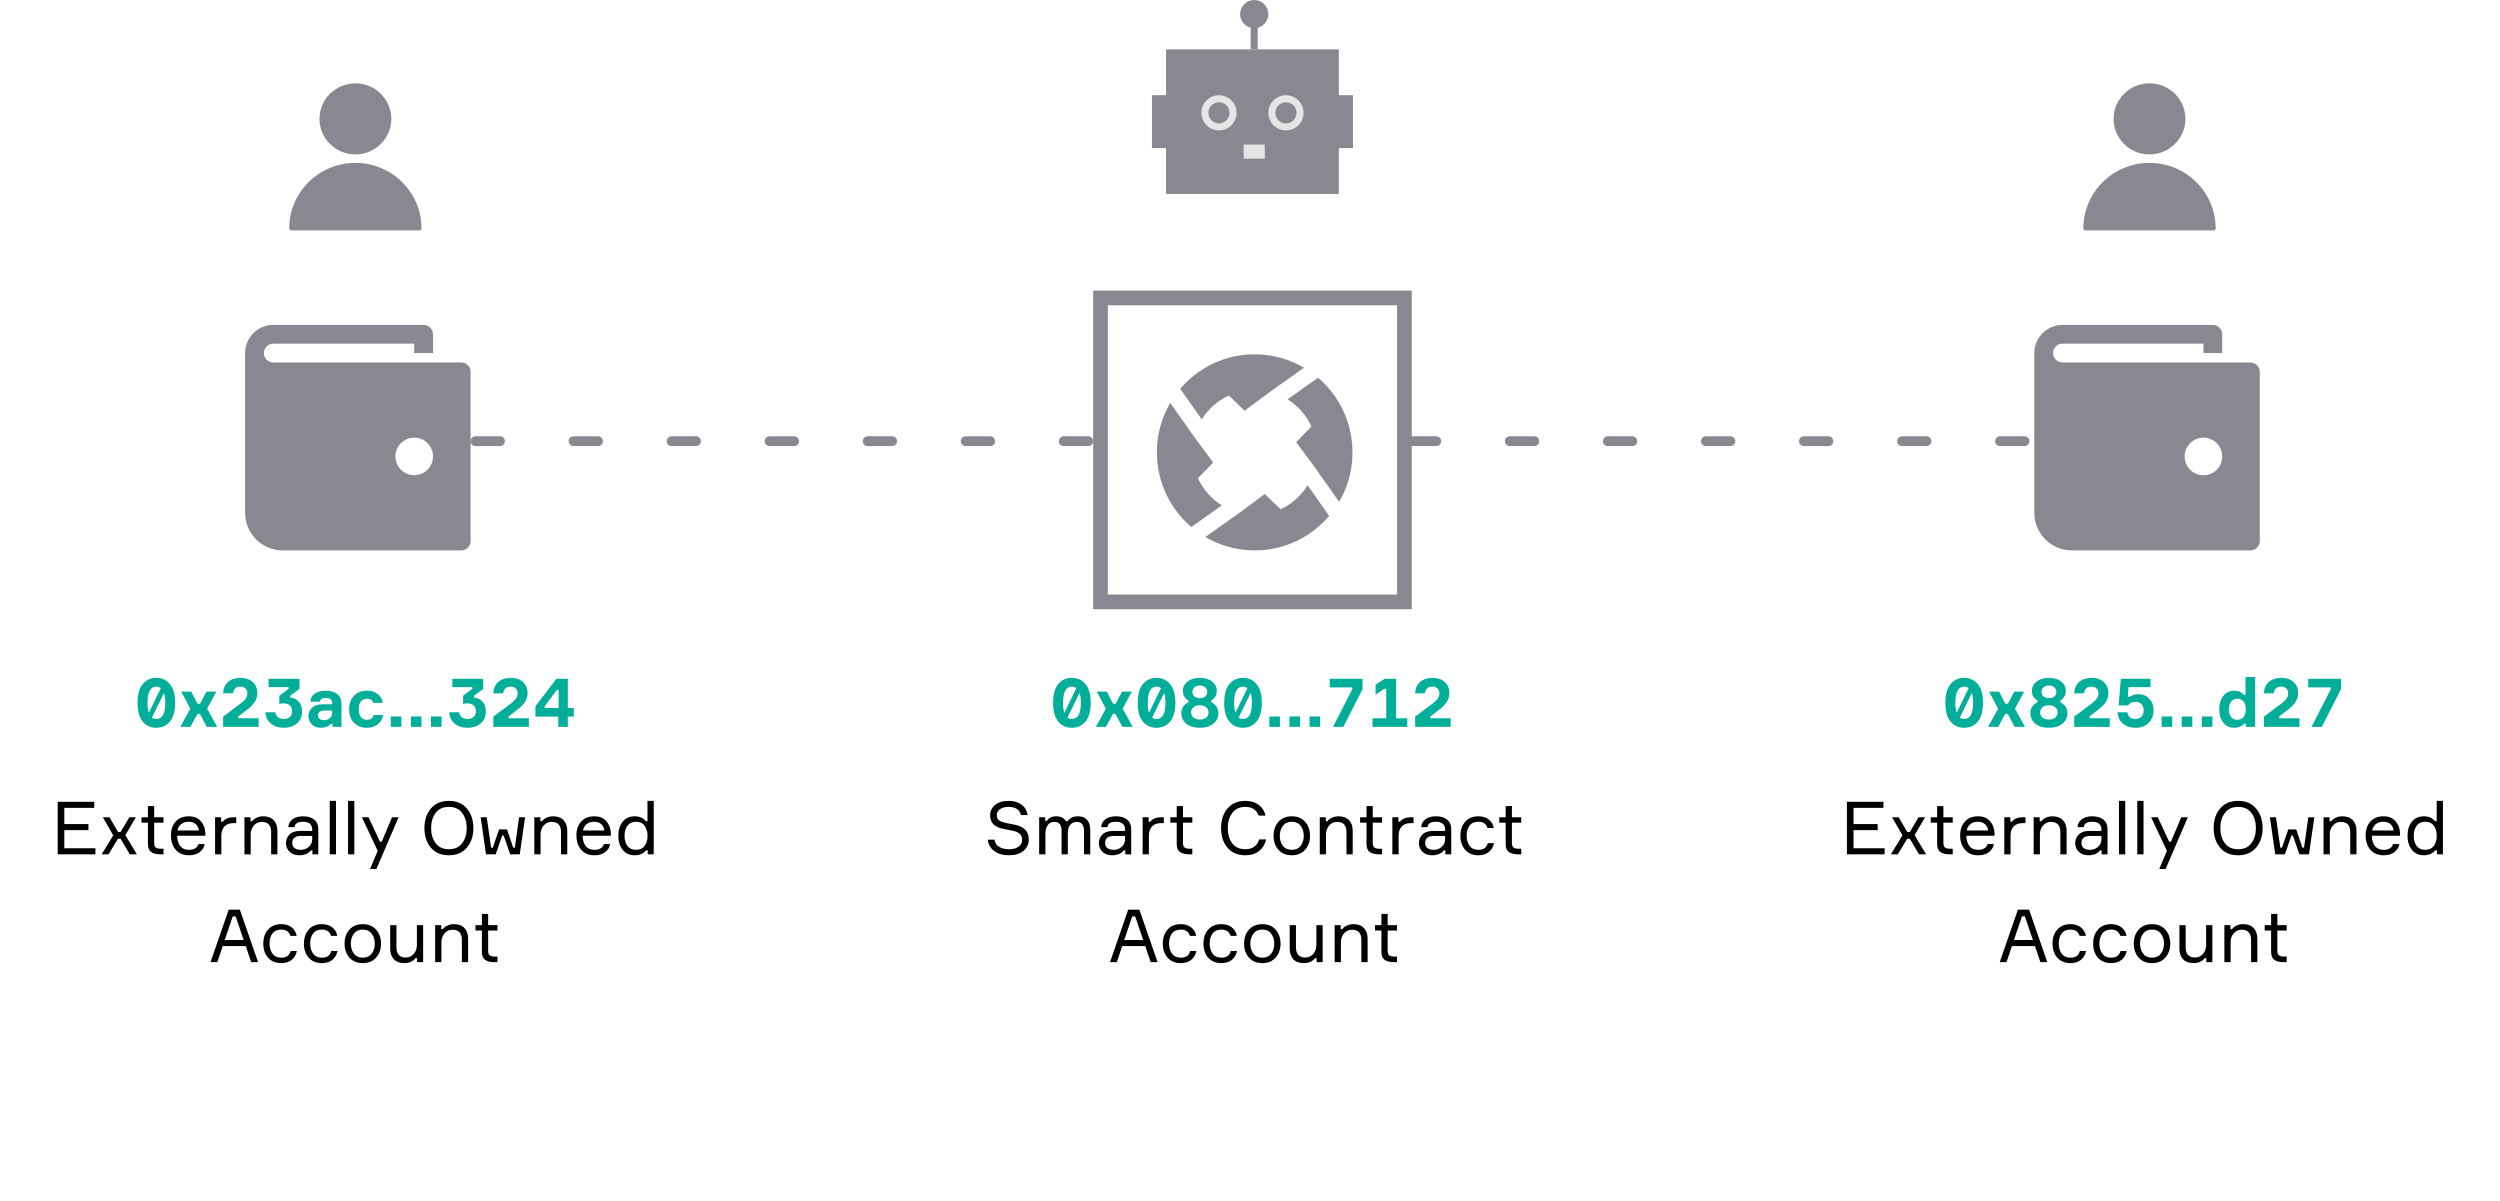 <svg width="510" height="245" viewBox="0 0 510 245" fill="none" xmlns="http://www.w3.org/2000/svg">
<rect x="237.877" y="10.07" width="35.246" height="29.491" fill="#898890"/>
<rect x="267.368" y="19.421" width="8.632" height="10.79" fill="#898890"/>
<rect x="235" y="19.421" width="8.632" height="10.79" fill="#898890"/>
<circle cx="248.667" cy="23.017" r="2.877" stroke="#E5E5E5" stroke-width="1.439"/>
<circle cx="255.86" cy="2.877" r="2.877" fill="#898890"/>
<circle cx="262.334" cy="23.017" r="2.877" stroke="#E5E5E5" stroke-width="1.439"/>
<rect x="253.702" y="29.491" width="4.316" height="2.877" fill="#E5E5E5"/>
<rect x="255.141" y="4.316" width="1.439" height="5.754" fill="#898890"/>
<path d="M72.496 31.501C76.537 31.501 79.824 28.249 79.824 24.251C79.824 20.253 76.537 17 72.496 17C68.455 17 65.167 20.253 65.167 24.25C65.167 28.249 68.455 31.501 72.496 31.501Z" fill="#898890"/>
<path d="M85.991 46.499C85.945 39.175 79.909 33.231 72.496 33.231C65.054 33.231 59 39.221 59 46.583C59 46.814 59.189 47 59.421 47H85.57C85.574 47 85.577 47 85.579 47C85.812 47 86 46.814 86 46.583C86 46.554 85.997 46.526 85.991 46.499Z" fill="#898890"/>
<path d="M438.496 31.501C442.537 31.501 445.824 28.249 445.824 24.251C445.824 20.253 442.537 17 438.496 17C434.455 17 431.167 20.253 431.167 24.25C431.167 28.249 434.455 31.501 438.496 31.501Z" fill="#898890"/>
<path d="M451.991 46.499C451.945 39.175 445.909 33.231 438.496 33.231C431.054 33.231 425 39.221 425 46.583C425 46.814 425.189 47 425.421 47H451.57C451.574 47 451.579 47 451.579 47C451.812 47 452 46.814 452 46.583C452 46.554 451.997 46.526 451.991 46.499Z" fill="#898890"/>
<path d="M288 90L413 90" stroke="#898890" stroke-width="2" stroke-linecap="round" stroke-dasharray="5 15"/>
<line x1="97" y1="90" x2="222" y2="90" stroke="#898890" stroke-width="2" stroke-linecap="round" stroke-dasharray="5 15"/>
<path d="M94.083 73.947H57.667H55.75C54.694 73.947 53.833 73.087 53.833 72.031C53.833 70.975 54.694 70.114 55.75 70.114H84.5V72.031H88.333V68.197C88.333 67.139 87.475 66.281 86.417 66.281H55.75C52.574 66.281 50 68.855 50 72.031V104.614C50 108.848 53.433 112.281 57.667 112.281H94.083C95.141 112.281 96 111.422 96 110.364V75.864C96 74.806 95.141 73.947 94.083 73.947ZM84.5 96.947C82.382 96.947 80.667 95.232 80.667 93.114C80.667 90.996 82.382 89.281 84.5 89.281C86.618 89.281 88.333 90.996 88.333 93.114C88.333 95.232 86.618 96.947 84.5 96.947Z" fill="#898890"/>
<path d="M459.083 73.947H422.667H420.75C419.694 73.947 418.833 73.087 418.833 72.031C418.833 70.975 419.694 70.114 420.75 70.114H449.5V72.031H453.333V68.197C453.333 67.139 452.475 66.281 451.417 66.281H420.75C417.574 66.281 415 68.855 415 72.031V104.614C415 108.848 418.433 112.281 422.667 112.281H459.083C460.141 112.281 461 111.422 461 110.364V75.864C461 74.806 460.141 73.947 459.083 73.947ZM449.5 96.947C447.382 96.947 445.667 95.232 445.667 93.114C445.667 90.996 447.382 89.281 449.5 89.281C451.618 89.281 453.333 90.996 453.333 93.114C453.333 95.232 451.618 96.947 449.5 96.947Z" fill="#898890"/>
<rect x="224.5" y="60.781" width="62" height="62" stroke="#898890" stroke-width="3"/>
<path d="M244.383 97.561L247.48 94.349L243.629 89.14L238.726 82.186C236.993 85.149 236 88.598 236 92.281C236 98.381 238.726 103.843 243.024 107.511L249.248 103.102C247.131 101.78 245.426 99.856 244.383 97.561Z" fill="#898890"/>
<path d="M250.686 80.683L253.891 83.787L259.088 79.927L266.026 75.013C263.07 73.276 259.628 72.281 255.954 72.281C249.868 72.281 244.418 75.013 240.759 79.321L245.157 85.56C246.476 83.438 248.397 81.728 250.686 80.683Z" fill="#898890"/>
<path d="M264.428 90.213L268.279 95.422L273.183 102.376C274.915 99.413 275.908 95.963 275.908 92.281C275.908 86.18 273.183 80.718 268.884 77.05L262.66 81.459C264.777 82.781 266.482 84.706 267.526 87L264.428 90.213Z" fill="#898890"/>
<path d="M271.15 105.24L266.751 99.002C265.432 101.124 263.512 102.833 261.223 103.879L258.018 100.774L252.821 104.634L245.882 109.549C248.839 111.285 252.28 112.281 255.954 112.281C262.041 112.281 267.49 109.549 271.15 105.24Z" fill="#898890"/>
<path d="M378.12 173.051H384.465V174.281H376.77V163.571H384.225V164.801H378.12V168.116H383.04V169.346H378.12V173.051ZM391.475 174.281L389.6 171.116H389.06L387.14 174.281H385.745L388.1 170.411L385.985 166.721H387.335L389.075 169.721H389.615L391.385 166.721H392.72L390.575 170.366L392.915 174.281H391.475ZM396.452 166.721H398.357V167.831H396.452V171.986C396.452 172.386 396.552 172.681 396.752 172.871C396.962 173.051 397.312 173.141 397.802 173.141H398.357V174.281H397.772C396.912 174.281 396.262 174.121 395.822 173.801C395.392 173.481 395.177 172.936 395.177 172.166V167.831H393.872V166.721H395.177V164.441H396.452V166.721ZM406.891 170.051V170.486H401.131C401.151 171.396 401.366 172.106 401.776 172.616C402.186 173.116 402.776 173.366 403.546 173.366C404.586 173.366 405.226 172.976 405.466 172.196H406.756C406.626 172.876 406.281 173.426 405.721 173.846C405.171 174.266 404.446 174.476 403.546 174.476C402.396 174.476 401.496 174.101 400.846 173.351C400.196 172.601 399.871 171.626 399.871 170.426C399.871 169.246 400.196 168.301 400.846 167.591C401.496 166.881 402.386 166.526 403.516 166.526C404.586 166.526 405.411 166.866 405.991 167.546C406.571 168.216 406.871 169.051 406.891 170.051ZM403.486 167.636C402.836 167.636 402.316 167.806 401.926 168.146C401.536 168.476 401.296 168.901 401.206 169.421H405.571C405.531 168.911 405.326 168.486 404.956 168.146C404.586 167.806 404.096 167.636 403.486 167.636ZM413.196 166.721V167.921H412.566C411.806 167.921 411.211 168.146 410.781 168.596C410.361 169.046 410.151 169.681 410.151 170.501V174.281H408.876V166.721H410.106V167.621H410.436C410.916 167.021 411.646 166.721 412.626 166.721H413.196ZM421.588 174.281H420.313V169.751C420.313 168.361 419.673 167.666 418.393 167.666C417.733 167.666 417.193 167.916 416.773 168.416C416.353 168.906 416.143 169.496 416.143 170.186V174.281H414.868V166.721H416.098V167.531H416.428C416.648 167.231 416.958 166.991 417.358 166.811C417.758 166.621 418.208 166.526 418.708 166.526C419.628 166.526 420.338 166.791 420.838 167.321C421.338 167.841 421.588 168.561 421.588 169.481V174.281ZM428.735 174.281V173.486H428.405C427.885 174.146 427.1 174.476 426.05 174.476C425.22 174.476 424.56 174.236 424.07 173.756C423.58 173.276 423.335 172.696 423.335 172.016C423.335 171.326 423.575 170.736 424.055 170.246C424.535 169.756 425.26 169.511 426.23 169.511H428.69V169.211C428.69 168.731 428.54 168.351 428.24 168.071C427.94 167.781 427.475 167.636 426.845 167.636C425.745 167.636 425.16 168.001 425.09 168.731H423.815C423.865 168.041 424.16 167.501 424.7 167.111C425.25 166.721 425.955 166.526 426.815 166.526C427.785 166.526 428.545 166.751 429.095 167.201C429.655 167.651 429.935 168.296 429.935 169.136V174.281H428.735ZM426.365 173.366C426.995 173.366 427.54 173.161 428 172.751C428.46 172.331 428.69 171.821 428.69 171.221V170.531H426.425C425.215 170.531 424.61 171.011 424.61 171.971C424.61 172.401 424.76 172.741 425.06 172.991C425.37 173.241 425.805 173.366 426.365 173.366ZM432.27 163.376H433.545V174.281H432.27V163.376ZM436.005 163.376H437.28V174.281H436.005V163.376ZM441.781 177.281H440.491L442.051 173.576L438.826 166.721H440.191L442.501 171.701H442.876L444.976 166.721H446.311L441.781 177.281ZM456.577 163.376C458.147 163.376 459.372 163.901 460.252 164.951C461.132 166.001 461.572 167.326 461.572 168.926C461.572 170.526 461.132 171.851 460.252 172.901C459.372 173.951 458.147 174.476 456.577 174.476C454.997 174.476 453.767 173.956 452.887 172.916C452.017 171.866 451.582 170.536 451.582 168.926C451.582 167.316 452.017 165.991 452.887 164.951C453.767 163.901 454.997 163.376 456.577 163.376ZM453.862 172.001C454.472 172.831 455.377 173.246 456.577 173.246C457.777 173.246 458.682 172.831 459.292 172.001C459.902 171.171 460.207 170.146 460.207 168.926C460.207 167.706 459.902 166.681 459.292 165.851C458.682 165.021 457.777 164.606 456.577 164.606C455.377 164.606 454.472 165.021 453.862 165.851C453.252 166.681 452.947 167.706 452.947 168.926C452.947 170.146 453.252 171.171 453.862 172.001ZM466.812 169.196H468.432L469.692 172.931H470.022L470.892 166.721H472.122L471.027 174.281H469.077L467.757 170.456H467.442L466.122 174.281H464.142L463.062 166.721H464.292L465.192 172.931H465.522L466.812 169.196ZM480.723 174.281H479.448V169.751C479.448 168.361 478.808 167.666 477.528 167.666C476.868 167.666 476.328 167.916 475.908 168.416C475.488 168.906 475.278 169.496 475.278 170.186V174.281H474.003V166.721H475.233V167.531H475.563C475.783 167.231 476.093 166.991 476.493 166.811C476.893 166.621 477.343 166.526 477.843 166.526C478.763 166.526 479.473 166.791 479.973 167.321C480.473 167.841 480.723 168.561 480.723 169.481V174.281ZM489.611 170.051V170.486H483.851C483.871 171.396 484.086 172.106 484.496 172.616C484.906 173.116 485.496 173.366 486.266 173.366C487.306 173.366 487.946 172.976 488.186 172.196H489.476C489.346 172.876 489.001 173.426 488.441 173.846C487.891 174.266 487.166 174.476 486.266 174.476C485.116 174.476 484.216 174.101 483.566 173.351C482.916 172.601 482.591 171.626 482.591 170.426C482.591 169.246 482.916 168.301 483.566 167.591C484.216 166.881 485.106 166.526 486.236 166.526C487.306 166.526 488.131 166.866 488.711 167.546C489.291 168.216 489.591 169.051 489.611 170.051ZM486.206 167.636C485.556 167.636 485.036 167.806 484.646 168.146C484.256 168.476 484.016 168.901 483.926 169.421H488.291C488.251 168.911 488.046 168.486 487.676 168.146C487.306 167.806 486.816 167.636 486.206 167.636ZM497.086 163.376H498.361V174.281H497.131V173.471H496.801C496.261 174.141 495.476 174.476 494.446 174.476C493.426 174.476 492.616 174.101 492.016 173.351C491.426 172.601 491.131 171.651 491.131 170.501C491.131 169.331 491.426 168.376 492.016 167.636C492.616 166.896 493.426 166.526 494.446 166.526C495.466 166.526 496.236 166.861 496.756 167.531H497.086V163.376ZM494.731 173.366C495.521 173.366 496.111 173.091 496.501 172.541C496.901 171.991 497.101 171.311 497.101 170.501C497.101 169.691 496.901 169.011 496.501 168.461C496.111 167.911 495.521 167.636 494.731 167.636C493.991 167.636 493.416 167.901 493.006 168.431C492.606 168.951 492.406 169.641 492.406 170.501C492.406 171.361 492.606 172.056 493.006 172.586C493.416 173.106 493.991 173.366 494.731 173.366ZM416.241 196.281L415.131 192.996H410.436L409.326 196.281H407.946L411.651 185.571H413.931L417.651 196.281H416.241ZM412.476 186.951L410.841 191.766H414.711L413.076 186.951H412.476ZM424.289 194.001H425.564C425.414 194.761 425.059 195.366 424.499 195.816C423.949 196.256 423.244 196.476 422.384 196.476C421.244 196.476 420.344 196.106 419.684 195.366C419.034 194.616 418.709 193.661 418.709 192.501C418.709 191.331 419.034 190.376 419.684 189.636C420.334 188.896 421.234 188.526 422.384 188.526C423.254 188.526 423.959 188.746 424.499 189.186C425.049 189.616 425.389 190.191 425.519 190.911H424.244C423.974 190.061 423.354 189.636 422.384 189.636C421.574 189.636 420.969 189.906 420.569 190.446C420.179 190.976 419.984 191.651 419.984 192.471C419.984 193.301 420.184 193.991 420.584 194.541C420.984 195.091 421.584 195.366 422.384 195.366C423.444 195.366 424.079 194.911 424.289 194.001ZM432.58 194.001H433.855C433.705 194.761 433.35 195.366 432.79 195.816C432.24 196.256 431.535 196.476 430.675 196.476C429.535 196.476 428.635 196.106 427.975 195.366C427.325 194.616 427 193.661 427 192.501C427 191.331 427.325 190.376 427.975 189.636C428.625 188.896 429.525 188.526 430.675 188.526C431.545 188.526 432.25 188.746 432.79 189.186C433.34 189.616 433.68 190.191 433.81 190.911H432.535C432.265 190.061 431.645 189.636 430.675 189.636C429.865 189.636 429.26 189.906 428.86 190.446C428.47 190.976 428.275 191.651 428.275 192.471C428.275 193.301 428.475 193.991 428.875 194.541C429.275 195.091 429.875 195.366 430.675 195.366C431.735 195.366 432.37 194.911 432.58 194.001ZM436.281 189.651C436.951 188.901 437.861 188.526 439.011 188.526C440.161 188.526 441.066 188.901 441.726 189.651C442.396 190.401 442.731 191.351 442.731 192.501C442.731 193.651 442.396 194.601 441.726 195.351C441.066 196.101 440.161 196.476 439.011 196.476C437.861 196.476 436.951 196.101 436.281 195.351C435.621 194.601 435.291 193.651 435.291 192.501C435.291 191.351 435.621 190.401 436.281 189.651ZM437.196 194.541C437.616 195.091 438.221 195.366 439.011 195.366C439.801 195.366 440.406 195.091 440.826 194.541C441.246 193.981 441.456 193.301 441.456 192.501C441.456 191.701 441.246 191.026 440.826 190.476C440.406 189.916 439.801 189.636 439.011 189.636C438.221 189.636 437.616 189.916 437.196 190.476C436.776 191.026 436.566 191.701 436.566 192.501C436.566 193.301 436.776 193.981 437.196 194.541ZM444.601 188.721H445.876V193.251C445.876 194.641 446.516 195.336 447.796 195.336C448.446 195.336 448.981 195.091 449.401 194.601C449.831 194.111 450.046 193.516 450.046 192.816V188.721H451.321V196.281H450.091V195.471H449.761C449.541 195.771 449.231 196.016 448.831 196.206C448.431 196.386 447.981 196.476 447.481 196.476C446.561 196.476 445.851 196.216 445.351 195.696C444.851 195.166 444.601 194.441 444.601 193.521V188.721ZM460.494 196.281H459.219V191.751C459.219 190.361 458.579 189.666 457.299 189.666C456.639 189.666 456.099 189.916 455.679 190.416C455.259 190.906 455.049 191.496 455.049 192.186V196.281H453.774V188.721H455.004V189.531H455.334C455.554 189.231 455.864 188.991 456.264 188.811C456.664 188.621 457.114 188.526 457.614 188.526C458.534 188.526 459.244 188.791 459.744 189.321C460.244 189.841 460.494 190.561 460.494 191.481V196.281ZM464.582 188.721H466.487V189.831H464.582V193.986C464.582 194.386 464.682 194.681 464.882 194.871C465.092 195.051 465.442 195.141 465.932 195.141H466.487V196.281H465.902C465.042 196.281 464.392 196.121 463.952 195.801C463.522 195.481 463.307 194.936 463.307 194.166V189.831H462.002V188.721H463.307V186.441H464.582V188.721Z" fill="black"/>
<path d="M13.12 173.051H19.465V174.281H11.77V163.571H19.225V164.801H13.12V168.116H18.04V169.346H13.12V173.051ZM26.475 174.281L24.6 171.116H24.06L22.14 174.281H20.745L23.1 170.411L20.985 166.721H22.335L24.075 169.721H24.615L26.385 166.721H27.72L25.575 170.366L27.915 174.281H26.475ZM31.452 166.721H33.357V167.831H31.452V171.986C31.452 172.386 31.552 172.681 31.752 172.871C31.962 173.051 32.312 173.141 32.802 173.141H33.357V174.281H32.772C31.912 174.281 31.262 174.121 30.822 173.801C30.392 173.481 30.177 172.936 30.177 172.166V167.831H28.872V166.721H30.177V164.441H31.452V166.721ZM41.891 170.051V170.486H36.131C36.151 171.396 36.366 172.106 36.776 172.616C37.186 173.116 37.776 173.366 38.546 173.366C39.586 173.366 40.226 172.976 40.466 172.196H41.756C41.626 172.876 41.281 173.426 40.721 173.846C40.171 174.266 39.446 174.476 38.546 174.476C37.396 174.476 36.496 174.101 35.846 173.351C35.196 172.601 34.871 171.626 34.871 170.426C34.871 169.246 35.196 168.301 35.846 167.591C36.496 166.881 37.386 166.526 38.516 166.526C39.586 166.526 40.411 166.866 40.991 167.546C41.571 168.216 41.871 169.051 41.891 170.051ZM38.486 167.636C37.836 167.636 37.316 167.806 36.926 168.146C36.536 168.476 36.296 168.901 36.206 169.421H40.571C40.531 168.911 40.326 168.486 39.956 168.146C39.586 167.806 39.096 167.636 38.486 167.636ZM48.197 166.721V167.921H47.566C46.806 167.921 46.212 168.146 45.782 168.596C45.361 169.046 45.151 169.681 45.151 170.501V174.281H43.877V166.721H45.106V167.621H45.437C45.916 167.021 46.647 166.721 47.627 166.721H48.197ZM56.588 174.281H55.313V169.751C55.313 168.361 54.673 167.666 53.393 167.666C52.733 167.666 52.193 167.916 51.773 168.416C51.353 168.906 51.143 169.496 51.143 170.186V174.281H49.868V166.721H51.098V167.531H51.428C51.648 167.231 51.958 166.991 52.358 166.811C52.758 166.621 53.208 166.526 53.708 166.526C54.628 166.526 55.338 166.791 55.838 167.321C56.338 167.841 56.588 168.561 56.588 169.481V174.281ZM63.735 174.281V173.486H63.405C62.885 174.146 62.1 174.476 61.05 174.476C60.22 174.476 59.56 174.236 59.07 173.756C58.58 173.276 58.335 172.696 58.335 172.016C58.335 171.326 58.575 170.736 59.055 170.246C59.535 169.756 60.26 169.511 61.23 169.511H63.69V169.211C63.69 168.731 63.54 168.351 63.24 168.071C62.94 167.781 62.475 167.636 61.845 167.636C60.745 167.636 60.16 168.001 60.09 168.731H58.815C58.865 168.041 59.16 167.501 59.7 167.111C60.25 166.721 60.955 166.526 61.815 166.526C62.785 166.526 63.545 166.751 64.095 167.201C64.655 167.651 64.935 168.296 64.935 169.136V174.281H63.735ZM61.365 173.366C61.995 173.366 62.54 173.161 63 172.751C63.46 172.331 63.69 171.821 63.69 171.221V170.531H61.425C60.215 170.531 59.61 171.011 59.61 171.971C59.61 172.401 59.76 172.741 60.06 172.991C60.37 173.241 60.805 173.366 61.365 173.366ZM67.27 163.376H68.545V174.281H67.27V163.376ZM71.005 163.376H72.28V174.281H71.005V163.376ZM76.781 177.281H75.491L77.051 173.576L73.826 166.721H75.191L77.501 171.701H77.876L79.976 166.721H81.311L76.781 177.281ZM91.577 163.376C93.147 163.376 94.372 163.901 95.252 164.951C96.132 166.001 96.572 167.326 96.572 168.926C96.572 170.526 96.132 171.851 95.252 172.901C94.372 173.951 93.147 174.476 91.577 174.476C89.997 174.476 88.767 173.956 87.887 172.916C87.017 171.866 86.582 170.536 86.582 168.926C86.582 167.316 87.017 165.991 87.887 164.951C88.767 163.901 89.997 163.376 91.577 163.376ZM88.862 172.001C89.472 172.831 90.377 173.246 91.577 173.246C92.777 173.246 93.682 172.831 94.292 172.001C94.902 171.171 95.207 170.146 95.207 168.926C95.207 167.706 94.902 166.681 94.292 165.851C93.682 165.021 92.777 164.606 91.577 164.606C90.377 164.606 89.472 165.021 88.862 165.851C88.252 166.681 87.947 167.706 87.947 168.926C87.947 170.146 88.252 171.171 88.862 172.001ZM101.812 169.196H103.432L104.692 172.931H105.022L105.892 166.721H107.122L106.027 174.281H104.077L102.757 170.456H102.442L101.122 174.281H99.142L98.062 166.721H99.292L100.192 172.931H100.522L101.812 169.196ZM115.723 174.281H114.448V169.751C114.448 168.361 113.808 167.666 112.528 167.666C111.868 167.666 111.328 167.916 110.908 168.416C110.488 168.906 110.278 169.496 110.278 170.186V174.281H109.003V166.721H110.233V167.531H110.563C110.783 167.231 111.093 166.991 111.493 166.811C111.893 166.621 112.343 166.526 112.843 166.526C113.763 166.526 114.473 166.791 114.973 167.321C115.473 167.841 115.723 168.561 115.723 169.481V174.281ZM124.611 170.051V170.486H118.851C118.871 171.396 119.086 172.106 119.496 172.616C119.906 173.116 120.496 173.366 121.266 173.366C122.306 173.366 122.946 172.976 123.186 172.196H124.476C124.346 172.876 124.001 173.426 123.441 173.846C122.891 174.266 122.166 174.476 121.266 174.476C120.116 174.476 119.216 174.101 118.566 173.351C117.916 172.601 117.591 171.626 117.591 170.426C117.591 169.246 117.916 168.301 118.566 167.591C119.216 166.881 120.106 166.526 121.236 166.526C122.306 166.526 123.131 166.866 123.711 167.546C124.291 168.216 124.591 169.051 124.611 170.051ZM121.206 167.636C120.556 167.636 120.036 167.806 119.646 168.146C119.256 168.476 119.016 168.901 118.926 169.421H123.291C123.251 168.911 123.046 168.486 122.676 168.146C122.306 167.806 121.816 167.636 121.206 167.636ZM132.086 163.376H133.361V174.281H132.131V173.471H131.801C131.261 174.141 130.476 174.476 129.446 174.476C128.426 174.476 127.616 174.101 127.016 173.351C126.426 172.601 126.131 171.651 126.131 170.501C126.131 169.331 126.426 168.376 127.016 167.636C127.616 166.896 128.426 166.526 129.446 166.526C130.466 166.526 131.236 166.861 131.756 167.531H132.086V163.376ZM129.731 173.366C130.521 173.366 131.111 173.091 131.501 172.541C131.901 171.991 132.101 171.311 132.101 170.501C132.101 169.691 131.901 169.011 131.501 168.461C131.111 167.911 130.521 167.636 129.731 167.636C128.991 167.636 128.416 167.901 128.006 168.431C127.606 168.951 127.406 169.641 127.406 170.501C127.406 171.361 127.606 172.056 128.006 172.586C128.416 173.106 128.991 173.366 129.731 173.366ZM51.242 196.281L50.132 192.996H45.437L44.327 196.281H42.947L46.651 185.571H48.931L52.651 196.281H51.242ZM47.477 186.951L45.842 191.766H49.712L48.077 186.951H47.477ZM59.289 194.001H60.564C60.414 194.761 60.059 195.366 59.499 195.816C58.949 196.256 58.244 196.476 57.384 196.476C56.244 196.476 55.344 196.106 54.684 195.366C54.034 194.616 53.709 193.661 53.709 192.501C53.709 191.331 54.034 190.376 54.684 189.636C55.334 188.896 56.234 188.526 57.384 188.526C58.254 188.526 58.959 188.746 59.499 189.186C60.049 189.616 60.389 190.191 60.519 190.911H59.244C58.974 190.061 58.354 189.636 57.384 189.636C56.574 189.636 55.969 189.906 55.569 190.446C55.179 190.976 54.984 191.651 54.984 192.471C54.984 193.301 55.184 193.991 55.584 194.541C55.984 195.091 56.584 195.366 57.384 195.366C58.444 195.366 59.079 194.911 59.289 194.001ZM67.58 194.001H68.855C68.705 194.761 68.35 195.366 67.79 195.816C67.24 196.256 66.535 196.476 65.675 196.476C64.535 196.476 63.635 196.106 62.975 195.366C62.325 194.616 62 193.661 62 192.501C62 191.331 62.325 190.376 62.975 189.636C63.625 188.896 64.525 188.526 65.675 188.526C66.545 188.526 67.25 188.746 67.79 189.186C68.34 189.616 68.68 190.191 68.81 190.911H67.535C67.265 190.061 66.645 189.636 65.675 189.636C64.865 189.636 64.26 189.906 63.86 190.446C63.47 190.976 63.275 191.651 63.275 192.471C63.275 193.301 63.475 193.991 63.875 194.541C64.275 195.091 64.875 195.366 65.675 195.366C66.735 195.366 67.37 194.911 67.58 194.001ZM71.281 189.651C71.951 188.901 72.861 188.526 74.011 188.526C75.161 188.526 76.066 188.901 76.726 189.651C77.396 190.401 77.731 191.351 77.731 192.501C77.731 193.651 77.396 194.601 76.726 195.351C76.066 196.101 75.161 196.476 74.011 196.476C72.861 196.476 71.951 196.101 71.281 195.351C70.621 194.601 70.291 193.651 70.291 192.501C70.291 191.351 70.621 190.401 71.281 189.651ZM72.196 194.541C72.616 195.091 73.221 195.366 74.011 195.366C74.801 195.366 75.406 195.091 75.826 194.541C76.246 193.981 76.456 193.301 76.456 192.501C76.456 191.701 76.246 191.026 75.826 190.476C75.406 189.916 74.801 189.636 74.011 189.636C73.221 189.636 72.616 189.916 72.196 190.476C71.776 191.026 71.566 191.701 71.566 192.501C71.566 193.301 71.776 193.981 72.196 194.541ZM79.601 188.721H80.876V193.251C80.876 194.641 81.516 195.336 82.796 195.336C83.446 195.336 83.981 195.091 84.401 194.601C84.831 194.111 85.046 193.516 85.046 192.816V188.721H86.321V196.281H85.091V195.471H84.761C84.541 195.771 84.231 196.016 83.831 196.206C83.431 196.386 82.981 196.476 82.481 196.476C81.561 196.476 80.851 196.216 80.351 195.696C79.851 195.166 79.601 194.441 79.601 193.521V188.721ZM95.494 196.281H94.219V191.751C94.219 190.361 93.579 189.666 92.299 189.666C91.639 189.666 91.099 189.916 90.679 190.416C90.259 190.906 90.049 191.496 90.049 192.186V196.281H88.774V188.721H90.004V189.531H90.334C90.554 189.231 90.864 188.991 91.264 188.811C91.664 188.621 92.114 188.526 92.614 188.526C93.534 188.526 94.244 188.791 94.744 189.321C95.244 189.841 95.494 190.561 95.494 191.481V196.281ZM99.582 188.721H101.487V189.831H99.582V193.986C99.582 194.386 99.682 194.681 99.882 194.871C100.092 195.051 100.442 195.141 100.932 195.141H101.487V196.281H100.902C100.042 196.281 99.392 196.121 98.952 195.801C98.522 195.481 98.307 194.936 98.307 194.166V189.831H97.002V188.721H98.307V186.441H99.582V188.721Z" fill="black"/>
<path d="M205.162 167.876C205.562 167.936 206.237 168.071 207.187 168.281C208.047 168.471 208.707 168.806 209.167 169.286C209.637 169.756 209.872 170.426 209.872 171.296C209.872 172.196 209.517 172.951 208.807 173.561C208.107 174.171 207.112 174.476 205.822 174.476C204.592 174.476 203.587 174.181 202.807 173.591C202.027 173.001 201.597 172.236 201.517 171.296H202.882C202.992 171.976 203.317 172.471 203.857 172.781C204.397 173.091 205.072 173.246 205.882 173.246C206.652 173.246 207.282 173.076 207.772 172.736C208.262 172.396 208.507 171.926 208.507 171.326C208.507 170.786 208.352 170.381 208.042 170.111C207.732 169.831 207.282 169.626 206.692 169.496C206.522 169.456 206.172 169.386 205.642 169.286C205.112 169.176 204.757 169.101 204.577 169.061C202.847 168.711 201.982 167.806 201.982 166.346C201.982 165.486 202.317 164.776 202.987 164.216C203.657 163.656 204.577 163.376 205.747 163.376C206.837 163.376 207.727 163.641 208.417 164.171C209.107 164.691 209.512 165.391 209.632 166.271H208.267C208.007 165.161 207.157 164.606 205.717 164.606C205.037 164.606 204.472 164.756 204.022 165.056C203.572 165.356 203.347 165.776 203.347 166.316C203.347 166.786 203.507 167.136 203.827 167.366C204.157 167.586 204.602 167.756 205.162 167.876ZM219.923 166.526C220.763 166.526 221.388 166.781 221.798 167.291C222.208 167.791 222.413 168.491 222.413 169.391V174.281H221.138V169.526C221.138 168.286 220.653 167.666 219.683 167.666C219.103 167.666 218.648 167.871 218.318 168.281C217.998 168.681 217.838 169.206 217.838 169.856V174.281H216.563V169.556C216.563 168.296 216.083 167.666 215.123 167.666C214.513 167.666 214.048 167.891 213.728 168.341C213.418 168.791 213.263 169.376 213.263 170.096V174.281H211.988V166.721H213.218V167.456H213.548C213.948 166.836 214.588 166.526 215.468 166.526C216.398 166.526 217.063 166.861 217.463 167.531H217.793C218.253 166.861 218.963 166.526 219.923 166.526ZM229.562 174.281V173.486H229.232C228.712 174.146 227.927 174.476 226.877 174.476C226.047 174.476 225.387 174.236 224.897 173.756C224.407 173.276 224.162 172.696 224.162 172.016C224.162 171.326 224.402 170.736 224.882 170.246C225.362 169.756 226.087 169.511 227.057 169.511H229.517V169.211C229.517 168.731 229.367 168.351 229.067 168.071C228.767 167.781 228.302 167.636 227.672 167.636C226.572 167.636 225.987 168.001 225.917 168.731H224.642C224.692 168.041 224.987 167.501 225.527 167.111C226.077 166.721 226.782 166.526 227.642 166.526C228.612 166.526 229.372 166.751 229.922 167.201C230.482 167.651 230.762 168.296 230.762 169.136V174.281H229.562ZM227.192 173.366C227.822 173.366 228.367 173.161 228.827 172.751C229.287 172.331 229.517 171.821 229.517 171.221V170.531H227.252C226.042 170.531 225.437 171.011 225.437 171.971C225.437 172.401 225.587 172.741 225.887 172.991C226.197 173.241 226.632 173.366 227.192 173.366ZM237.417 166.721V167.921H236.787C236.027 167.921 235.432 168.146 235.002 168.596C234.582 169.046 234.372 169.681 234.372 170.501V174.281H233.097V166.721H234.327V167.621H234.657C235.137 167.021 235.867 166.721 236.847 166.721H237.417ZM241.326 166.721H243.231V167.831H241.326V171.986C241.326 172.386 241.426 172.681 241.626 172.871C241.836 173.051 242.186 173.141 242.676 173.141H243.231V174.281H242.646C241.786 174.281 241.136 174.121 240.696 173.801C240.266 173.481 240.051 172.936 240.051 172.166V167.831H238.746V166.721H240.051V164.441H241.326V166.721ZM256.868 171.236H258.293C258.063 172.226 257.583 173.016 256.853 173.606C256.123 174.186 255.188 174.476 254.048 174.476C252.488 174.476 251.273 173.961 250.403 172.931C249.533 171.901 249.098 170.566 249.098 168.926C249.098 167.286 249.538 165.951 250.418 164.921C251.298 163.891 252.513 163.376 254.063 163.376C255.143 163.376 256.043 163.646 256.763 164.186C257.483 164.716 257.953 165.446 258.173 166.376H256.748C256.328 165.196 255.433 164.606 254.063 164.606C252.883 164.606 251.988 165.021 251.378 165.851C250.768 166.681 250.463 167.706 250.463 168.926C250.463 170.156 250.763 171.186 251.363 172.016C251.973 172.836 252.868 173.246 254.048 173.246C254.788 173.246 255.398 173.071 255.878 172.721C256.358 172.361 256.688 171.866 256.868 171.236ZM260.795 167.651C261.465 166.901 262.375 166.526 263.525 166.526C264.675 166.526 265.58 166.901 266.24 167.651C266.91 168.401 267.245 169.351 267.245 170.501C267.245 171.651 266.91 172.601 266.24 173.351C265.58 174.101 264.675 174.476 263.525 174.476C262.375 174.476 261.465 174.101 260.795 173.351C260.135 172.601 259.805 171.651 259.805 170.501C259.805 169.351 260.135 168.401 260.795 167.651ZM261.71 172.541C262.13 173.091 262.735 173.366 263.525 173.366C264.315 173.366 264.92 173.091 265.34 172.541C265.76 171.981 265.97 171.301 265.97 170.501C265.97 169.701 265.76 169.026 265.34 168.476C264.92 167.916 264.315 167.636 263.525 167.636C262.735 167.636 262.13 167.916 261.71 168.476C261.29 169.026 261.08 169.701 261.08 170.501C261.08 171.301 261.29 171.981 261.71 172.541ZM275.954 174.281H274.679V169.751C274.679 168.361 274.039 167.666 272.759 167.666C272.099 167.666 271.559 167.916 271.139 168.416C270.719 168.906 270.509 169.496 270.509 170.186V174.281H269.234V166.721H270.464V167.531H270.794C271.014 167.231 271.324 166.991 271.724 166.811C272.124 166.621 272.574 166.526 273.074 166.526C273.994 166.526 274.704 166.791 275.204 167.321C275.704 167.841 275.954 168.561 275.954 169.481V174.281ZM280.042 166.721H281.947V167.831H280.042V171.986C280.042 172.386 280.142 172.681 280.342 172.871C280.552 173.051 280.902 173.141 281.392 173.141H281.947V174.281H281.362C280.502 174.281 279.852 174.121 279.412 173.801C278.982 173.481 278.767 172.936 278.767 172.166V167.831H277.462V166.721H278.767V164.441H280.042V166.721ZM288.364 166.721V167.921H287.734C286.974 167.921 286.379 168.146 285.949 168.596C285.529 169.046 285.319 169.681 285.319 170.501V174.281H284.044V166.721H285.274V167.621H285.604C286.084 167.021 286.814 166.721 287.794 166.721H288.364ZM294.85 174.281V173.486H294.52C294 174.146 293.215 174.476 292.165 174.476C291.335 174.476 290.675 174.236 290.185 173.756C289.695 173.276 289.45 172.696 289.45 172.016C289.45 171.326 289.69 170.736 290.17 170.246C290.65 169.756 291.375 169.511 292.345 169.511H294.805V169.211C294.805 168.731 294.655 168.351 294.355 168.071C294.055 167.781 293.59 167.636 292.96 167.636C291.86 167.636 291.275 168.001 291.205 168.731H289.93C289.98 168.041 290.275 167.501 290.815 167.111C291.365 166.721 292.07 166.526 292.93 166.526C293.9 166.526 294.66 166.751 295.21 167.201C295.77 167.651 296.05 168.296 296.05 169.136V174.281H294.85ZM292.48 173.366C293.11 173.366 293.655 173.161 294.115 172.751C294.575 172.331 294.805 171.821 294.805 171.221V170.531H292.54C291.33 170.531 290.725 171.011 290.725 171.971C290.725 172.401 290.875 172.741 291.175 172.991C291.485 173.241 291.92 173.366 292.48 173.366ZM303.5 172.001H304.775C304.625 172.761 304.27 173.366 303.71 173.816C303.16 174.256 302.455 174.476 301.595 174.476C300.455 174.476 299.555 174.106 298.895 173.366C298.245 172.616 297.92 171.661 297.92 170.501C297.92 169.331 298.245 168.376 298.895 167.636C299.545 166.896 300.445 166.526 301.595 166.526C302.465 166.526 303.17 166.746 303.71 167.186C304.26 167.616 304.6 168.191 304.73 168.911H303.455C303.185 168.061 302.565 167.636 301.595 167.636C300.785 167.636 300.18 167.906 299.78 168.446C299.39 168.976 299.195 169.651 299.195 170.471C299.195 171.301 299.395 171.991 299.795 172.541C300.195 173.091 300.795 173.366 301.595 173.366C302.655 173.366 303.29 172.911 303.5 172.001ZM308.431 166.721H310.336V167.831H308.431V171.986C308.431 172.386 308.531 172.681 308.731 172.871C308.941 173.051 309.291 173.141 309.781 173.141H310.336V174.281H309.751C308.891 174.281 308.241 174.121 307.801 173.801C307.371 173.481 307.156 172.936 307.156 172.166V167.831H305.851V166.721H307.156V164.441H308.431V166.721ZM234.741 196.281L233.631 192.996H228.936L227.826 196.281H226.446L230.151 185.571H232.431L236.151 196.281H234.741ZM230.976 186.951L229.341 191.766H233.211L231.576 186.951H230.976ZM242.789 194.001H244.064C243.914 194.761 243.559 195.366 242.999 195.816C242.449 196.256 241.744 196.476 240.884 196.476C239.744 196.476 238.844 196.106 238.184 195.366C237.534 194.616 237.209 193.661 237.209 192.501C237.209 191.331 237.534 190.376 238.184 189.636C238.834 188.896 239.734 188.526 240.884 188.526C241.754 188.526 242.459 188.746 242.999 189.186C243.549 189.616 243.889 190.191 244.019 190.911H242.744C242.474 190.061 241.854 189.636 240.884 189.636C240.074 189.636 239.469 189.906 239.069 190.446C238.679 190.976 238.484 191.651 238.484 192.471C238.484 193.301 238.684 193.991 239.084 194.541C239.484 195.091 240.084 195.366 240.884 195.366C241.944 195.366 242.579 194.911 242.789 194.001ZM251.08 194.001H252.355C252.205 194.761 251.85 195.366 251.29 195.816C250.74 196.256 250.035 196.476 249.175 196.476C248.035 196.476 247.135 196.106 246.475 195.366C245.825 194.616 245.5 193.661 245.5 192.501C245.5 191.331 245.825 190.376 246.475 189.636C247.125 188.896 248.025 188.526 249.175 188.526C250.045 188.526 250.75 188.746 251.29 189.186C251.84 189.616 252.18 190.191 252.31 190.911H251.035C250.765 190.061 250.145 189.636 249.175 189.636C248.365 189.636 247.76 189.906 247.36 190.446C246.97 190.976 246.775 191.651 246.775 192.471C246.775 193.301 246.975 193.991 247.375 194.541C247.775 195.091 248.375 195.366 249.175 195.366C250.235 195.366 250.87 194.911 251.08 194.001ZM254.781 189.651C255.451 188.901 256.361 188.526 257.511 188.526C258.661 188.526 259.566 188.901 260.226 189.651C260.896 190.401 261.231 191.351 261.231 192.501C261.231 193.651 260.896 194.601 260.226 195.351C259.566 196.101 258.661 196.476 257.511 196.476C256.361 196.476 255.451 196.101 254.781 195.351C254.121 194.601 253.791 193.651 253.791 192.501C253.791 191.351 254.121 190.401 254.781 189.651ZM255.696 194.541C256.116 195.091 256.721 195.366 257.511 195.366C258.301 195.366 258.906 195.091 259.326 194.541C259.746 193.981 259.956 193.301 259.956 192.501C259.956 191.701 259.746 191.026 259.326 190.476C258.906 189.916 258.301 189.636 257.511 189.636C256.721 189.636 256.116 189.916 255.696 190.476C255.276 191.026 255.066 191.701 255.066 192.501C255.066 193.301 255.276 193.981 255.696 194.541ZM263.101 188.721H264.376V193.251C264.376 194.641 265.016 195.336 266.296 195.336C266.946 195.336 267.481 195.091 267.901 194.601C268.331 194.111 268.546 193.516 268.546 192.816V188.721H269.821V196.281H268.591V195.471H268.261C268.041 195.771 267.731 196.016 267.331 196.206C266.931 196.386 266.481 196.476 265.981 196.476C265.061 196.476 264.351 196.216 263.851 195.696C263.351 195.166 263.101 194.441 263.101 193.521V188.721ZM278.994 196.281H277.719V191.751C277.719 190.361 277.079 189.666 275.799 189.666C275.139 189.666 274.599 189.916 274.179 190.416C273.759 190.906 273.549 191.496 273.549 192.186V196.281H272.274V188.721H273.504V189.531H273.834C274.054 189.231 274.364 188.991 274.764 188.811C275.164 188.621 275.614 188.526 276.114 188.526C277.034 188.526 277.744 188.791 278.244 189.321C278.744 189.841 278.994 190.561 278.994 191.481V196.281ZM283.082 188.721H284.987V189.831H283.082V193.986C283.082 194.386 283.182 194.681 283.382 194.871C283.592 195.051 283.942 195.141 284.432 195.141H284.987V196.281H284.402C283.542 196.281 282.892 196.121 282.452 195.801C282.022 195.481 281.807 194.936 281.807 194.166V189.831H280.502V188.721H281.807V186.441H283.082V188.721Z" fill="black"/>
<path d="M31.881 138.285C33.039 138.285 33.967 138.709 34.667 139.559C35.377 140.399 35.731 141.673 35.731 143.381C35.731 145.079 35.377 146.353 34.667 147.203C33.967 148.043 33.039 148.463 31.881 148.463C30.733 148.463 29.809 148.043 29.109 147.203C28.409 146.353 28.059 145.079 28.059 143.381C28.059 141.673 28.409 140.399 29.109 139.559C29.809 138.709 30.733 138.285 31.881 138.285ZM30.089 143.381C30.089 144.23 30.178 144.907 30.355 145.411L32.805 140.371C32.563 140.175 32.255 140.077 31.881 140.077C30.687 140.077 30.089 141.178 30.089 143.381ZM31.895 146.671C33.109 146.671 33.715 145.574 33.715 143.381C33.715 142.541 33.627 141.869 33.449 141.365L30.999 146.391C31.242 146.577 31.541 146.671 31.895 146.671ZM42.184 148.281L40.784 145.635H40.266L38.838 148.281H36.766L38.824 144.585L36.976 141.085H39.006L40.294 143.563H40.812L42.128 141.085H44.13L42.254 144.557L44.298 148.281H42.184ZM47.525 141.435H45.509C45.565 140.417 45.91 139.638 46.545 139.097C47.18 138.555 48.029 138.285 49.093 138.285C50.101 138.285 50.918 138.565 51.543 139.125C52.178 139.675 52.495 140.445 52.495 141.435C52.495 142.583 51.888 143.628 50.675 144.571L48.617 146.167V146.531H52.761V148.281H45.523V146.181L48.883 143.675C49.368 143.329 49.751 142.984 50.031 142.639C50.32 142.284 50.465 141.897 50.465 141.477C50.465 141.019 50.334 140.674 50.073 140.441C49.821 140.198 49.476 140.077 49.037 140.077C48.122 140.077 47.618 140.529 47.525 141.435ZM54.789 138.481H61.089V140.539L59.213 141.925V142.303C59.913 142.359 60.487 142.634 60.935 143.129C61.393 143.614 61.621 144.277 61.621 145.117C61.621 146.143 61.276 146.96 60.585 147.567C59.895 148.164 58.994 148.463 57.883 148.463C56.801 148.463 55.914 148.164 55.223 147.567C54.533 146.96 54.178 146.204 54.159 145.299H56.175C56.231 145.737 56.409 146.078 56.707 146.321C57.015 146.554 57.407 146.671 57.883 146.671C58.415 146.671 58.835 146.531 59.143 146.251C59.451 145.961 59.605 145.579 59.605 145.103C59.605 144.608 59.456 144.216 59.157 143.927C58.859 143.637 58.434 143.493 57.883 143.493C57.51 143.493 57.211 143.525 56.987 143.591V141.925L58.863 140.539V140.175H54.789V138.481ZM67.85 148.281V147.665H67.486C67.028 148.197 66.356 148.463 65.47 148.463C64.686 148.463 64.065 148.234 63.608 147.777C63.15 147.31 62.922 146.741 62.922 146.069C62.922 145.425 63.164 144.865 63.65 144.389C64.135 143.913 64.868 143.675 65.848 143.675H67.766V143.493C67.766 142.746 67.341 142.373 66.492 142.373C65.736 142.373 65.33 142.629 65.274 143.143H63.328C63.346 142.461 63.64 141.92 64.21 141.519C64.779 141.108 65.507 140.903 66.394 140.903C67.42 140.903 68.218 141.122 68.788 141.561C69.366 141.999 69.656 142.681 69.656 143.605V148.281H67.85ZM66.156 146.909C66.632 146.909 67.019 146.769 67.318 146.489C67.616 146.209 67.766 145.845 67.766 145.397V144.949H66.226C65.33 144.949 64.882 145.271 64.882 145.915C64.882 146.577 65.306 146.909 66.156 146.909ZM76.207 145.859H78.139C78.045 146.643 77.695 147.273 77.089 147.749C76.491 148.225 75.745 148.463 74.849 148.463C73.738 148.463 72.856 148.122 72.203 147.441C71.549 146.75 71.223 145.831 71.223 144.683C71.223 143.544 71.549 142.629 72.203 141.939C72.856 141.248 73.738 140.903 74.849 140.903C75.745 140.903 76.482 141.131 77.061 141.589C77.649 142.037 77.989 142.634 78.083 143.381H76.137C75.978 142.821 75.553 142.541 74.863 142.541C74.284 142.541 73.859 142.737 73.589 143.129C73.318 143.521 73.183 144.034 73.183 144.669C73.183 145.303 73.318 145.826 73.589 146.237C73.869 146.638 74.293 146.839 74.863 146.839C75.637 146.839 76.085 146.512 76.207 145.859ZM81.877 148.281H79.721V146.153H81.877V148.281ZM85.978 148.281H83.822V146.153H85.978V148.281ZM90.08 148.281H87.924V146.153H90.08V148.281ZM92.278 138.481H98.578V140.539L96.702 141.925V142.303C97.402 142.359 97.976 142.634 98.424 143.129C98.881 143.614 99.11 144.277 99.11 145.117C99.11 146.143 98.764 146.96 98.074 147.567C97.383 148.164 96.482 148.463 95.372 148.463C94.289 148.463 93.402 148.164 92.712 147.567C92.021 146.96 91.666 146.204 91.648 145.299H93.664C93.72 145.737 93.897 146.078 94.196 146.321C94.504 146.554 94.896 146.671 95.372 146.671C95.904 146.671 96.324 146.531 96.632 146.251C96.94 145.961 97.094 145.579 97.094 145.103C97.094 144.608 96.944 144.216 96.646 143.927C96.347 143.637 95.922 143.493 95.372 143.493C94.998 143.493 94.7 143.525 94.476 143.591V141.925L96.352 140.539V140.175H92.278V138.481ZM102.65 141.435H100.634C100.69 140.417 101.035 139.638 101.67 139.097C102.305 138.555 103.154 138.285 104.218 138.285C105.226 138.285 106.043 138.565 106.668 139.125C107.303 139.675 107.62 140.445 107.62 141.435C107.62 142.583 107.013 143.628 105.8 144.571L103.742 146.167V146.531H107.886V148.281H100.648V146.181L104.008 143.675C104.493 143.329 104.876 142.984 105.156 142.639C105.445 142.284 105.59 141.897 105.59 141.477C105.59 141.019 105.459 140.674 105.198 140.441C104.946 140.198 104.601 140.077 104.162 140.077C103.247 140.077 102.743 140.529 102.65 141.435ZM115.836 144.431H117.054V146.181H115.836V148.281H113.89V146.181H109.228V144.067L113.512 138.481H115.836V144.431ZM111.118 144.431H113.96V140.749H113.596L111.118 144.067V144.431Z" fill="#00AE99"/>
<path d="M218.655 138.285C219.812 138.285 220.741 138.709 221.441 139.559C222.15 140.399 222.505 141.673 222.505 143.381C222.505 145.079 222.15 146.353 221.441 147.203C220.741 148.043 219.812 148.463 218.655 148.463C217.507 148.463 216.583 148.043 215.883 147.203C215.183 146.353 214.833 145.079 214.833 143.381C214.833 141.673 215.183 140.399 215.883 139.559C216.583 138.709 217.507 138.285 218.655 138.285ZM216.863 143.381C216.863 144.23 216.951 144.907 217.129 145.411L219.579 140.371C219.336 140.175 219.028 140.077 218.655 140.077C217.46 140.077 216.863 141.178 216.863 143.381ZM218.669 146.671C219.882 146.671 220.489 145.574 220.489 143.381C220.489 142.541 220.4 141.869 220.223 141.365L217.773 146.391C218.015 146.577 218.314 146.671 218.669 146.671ZM228.957 148.281L227.557 145.635H227.039L225.611 148.281H223.539L225.597 144.585L223.749 141.085H225.779L227.067 143.563H227.585L228.901 141.085H230.903L229.027 144.557L231.071 148.281H228.957ZM235.922 138.285C237.08 138.285 238.008 138.709 238.708 139.559C239.418 140.399 239.772 141.673 239.772 143.381C239.772 145.079 239.418 146.353 238.708 147.203C238.008 148.043 237.08 148.463 235.922 148.463C234.774 148.463 233.85 148.043 233.15 147.203C232.45 146.353 232.1 145.079 232.1 143.381C232.1 141.673 232.45 140.399 233.15 139.559C233.85 138.709 234.774 138.285 235.922 138.285ZM234.13 143.381C234.13 144.23 234.219 144.907 234.396 145.411L236.846 140.371C236.604 140.175 236.296 140.077 235.922 140.077C234.728 140.077 234.13 141.178 234.13 143.381ZM235.936 146.671C237.15 146.671 237.756 145.574 237.756 143.381C237.756 142.541 237.668 141.869 237.49 141.365L235.04 146.391C235.283 146.577 235.582 146.671 235.936 146.671ZM247.093 142.905V143.269C247.475 143.427 247.811 143.698 248.101 144.081C248.399 144.463 248.549 144.944 248.549 145.523C248.549 146.353 248.213 147.053 247.541 147.623C246.878 148.183 245.954 148.463 244.769 148.463C243.583 148.463 242.655 148.183 241.983 147.623C241.32 147.053 240.989 146.353 240.989 145.523C240.989 144.944 241.133 144.463 241.423 144.081C241.721 143.698 242.062 143.427 242.445 143.269V142.905C241.689 142.503 241.311 141.841 241.311 140.917C241.311 140.161 241.623 139.535 242.249 139.041C242.874 138.537 243.714 138.285 244.769 138.285C245.823 138.285 246.663 138.537 247.289 139.041C247.914 139.535 248.227 140.161 248.227 140.917C248.227 141.411 248.11 141.827 247.877 142.163C247.653 142.499 247.391 142.746 247.093 142.905ZM244.769 139.839C244.321 139.839 243.957 139.96 243.677 140.203C243.397 140.445 243.257 140.753 243.257 141.127C243.257 141.509 243.392 141.822 243.663 142.065C243.943 142.307 244.311 142.429 244.769 142.429C245.235 142.429 245.604 142.312 245.875 142.079C246.145 141.836 246.281 141.519 246.281 141.127C246.281 140.753 246.141 140.445 245.861 140.203C245.59 139.96 245.226 139.839 244.769 139.839ZM243.453 146.377C243.761 146.647 244.199 146.783 244.769 146.783C245.338 146.783 245.777 146.647 246.085 146.377C246.393 146.097 246.547 145.747 246.547 145.327C246.547 144.916 246.388 144.571 246.071 144.291C245.763 144.011 245.329 143.871 244.769 143.871C244.199 143.871 243.761 144.011 243.453 144.291C243.145 144.561 242.991 144.907 242.991 145.327C242.991 145.747 243.145 146.097 243.453 146.377ZM253.559 138.285C254.716 138.285 255.645 138.709 256.345 139.559C257.054 140.399 257.409 141.673 257.409 143.381C257.409 145.079 257.054 146.353 256.345 147.203C255.645 148.043 254.716 148.463 253.559 148.463C252.411 148.463 251.487 148.043 250.787 147.203C250.087 146.353 249.737 145.079 249.737 143.381C249.737 141.673 250.087 140.399 250.787 139.559C251.487 138.709 252.411 138.285 253.559 138.285ZM251.767 143.381C251.767 144.23 251.856 144.907 252.033 145.411L254.483 140.371C254.24 140.175 253.932 140.077 253.559 140.077C252.364 140.077 251.767 141.178 251.767 143.381ZM253.573 146.671C254.786 146.671 255.393 145.574 255.393 143.381C255.393 142.541 255.304 141.869 255.127 141.365L252.677 146.391C252.92 146.577 253.218 146.671 253.573 146.671ZM261.103 148.281H258.947V146.153H261.103V148.281ZM265.205 148.281H263.049V146.153H265.205V148.281ZM269.307 148.281H267.151V146.153H269.307V148.281ZM277.958 140.581L274.038 148.281H271.938L275.872 140.581V140.231H271.266V138.481H277.958V140.581ZM279.986 148.281V146.531H282.786V140.497H282.436L280.616 141.701V139.699L282.436 138.481H284.802V146.531H287.084V148.281H279.986ZM290.695 141.435H288.679C288.735 140.417 289.08 139.638 289.715 139.097C290.35 138.555 291.199 138.285 292.263 138.285C293.271 138.285 294.088 138.565 294.713 139.125C295.348 139.675 295.665 140.445 295.665 141.435C295.665 142.583 295.058 143.628 293.845 144.571L291.787 146.167V146.531H295.931V148.281H288.693V146.181L292.053 143.675C292.538 143.329 292.921 142.984 293.201 142.639C293.49 142.284 293.635 141.897 293.635 141.477C293.635 141.019 293.504 140.674 293.243 140.441C292.991 140.198 292.646 140.077 292.207 140.077C291.292 140.077 290.788 140.529 290.695 141.435Z" fill="#00AE99"/>
<path d="M400.682 138.285C401.839 138.285 402.768 138.709 403.468 139.559C404.177 140.399 404.532 141.673 404.532 143.381C404.532 145.079 404.177 146.353 403.468 147.203C402.768 148.043 401.839 148.463 400.682 148.463C399.534 148.463 398.61 148.043 397.91 147.203C397.21 146.353 396.86 145.079 396.86 143.381C396.86 141.673 397.21 140.399 397.91 139.559C398.61 138.709 399.534 138.285 400.682 138.285ZM398.89 143.381C398.89 144.23 398.979 144.907 399.156 145.411L401.606 140.371C401.363 140.175 401.055 140.077 400.682 140.077C399.487 140.077 398.89 141.178 398.89 143.381ZM400.696 146.671C401.909 146.671 402.516 145.574 402.516 143.381C402.516 142.541 402.427 141.869 402.25 141.365L399.8 146.391C400.043 146.577 400.341 146.671 400.696 146.671ZM410.984 148.281L409.584 145.635H409.066L407.638 148.281H405.566L407.624 144.585L405.776 141.085H407.806L409.094 143.563H409.612L410.928 141.085H412.93L411.054 144.557L413.098 148.281H410.984ZM420.302 142.905V143.269C420.684 143.427 421.02 143.698 421.31 144.081C421.608 144.463 421.758 144.944 421.758 145.523C421.758 146.353 421.422 147.053 420.75 147.623C420.087 148.183 419.163 148.463 417.978 148.463C416.792 148.463 415.864 148.183 415.192 147.623C414.529 147.053 414.198 146.353 414.198 145.523C414.198 144.944 414.342 144.463 414.632 144.081C414.93 143.698 415.271 143.427 415.654 143.269V142.905C414.898 142.503 414.52 141.841 414.52 140.917C414.52 140.161 414.832 139.535 415.458 139.041C416.083 138.537 416.923 138.285 417.978 138.285C419.032 138.285 419.872 138.537 420.498 139.041C421.123 139.535 421.436 140.161 421.436 140.917C421.436 141.411 421.319 141.827 421.086 142.163C420.862 142.499 420.6 142.746 420.302 142.905ZM417.978 139.839C417.53 139.839 417.166 139.96 416.886 140.203C416.606 140.445 416.466 140.753 416.466 141.127C416.466 141.509 416.601 141.822 416.872 142.065C417.152 142.307 417.52 142.429 417.978 142.429C418.444 142.429 418.813 142.312 419.084 142.079C419.354 141.836 419.49 141.519 419.49 141.127C419.49 140.753 419.35 140.445 419.07 140.203C418.799 139.96 418.435 139.839 417.978 139.839ZM416.662 146.377C416.97 146.647 417.408 146.783 417.978 146.783C418.547 146.783 418.986 146.647 419.294 146.377C419.602 146.097 419.756 145.747 419.756 145.327C419.756 144.916 419.597 144.571 419.28 144.291C418.972 144.011 418.538 143.871 417.978 143.871C417.408 143.871 416.97 144.011 416.662 144.291C416.354 144.561 416.2 144.907 416.2 145.327C416.2 145.747 416.354 146.097 416.662 146.377ZM425.144 141.435H423.128C423.184 140.417 423.529 139.638 424.164 139.097C424.799 138.555 425.648 138.285 426.712 138.285C427.72 138.285 428.537 138.565 429.162 139.125C429.797 139.675 430.114 140.445 430.114 141.435C430.114 142.583 429.507 143.628 428.294 144.571L426.236 146.167V146.531H430.38V148.281H423.142V146.181L426.502 143.675C426.987 143.329 427.37 142.984 427.65 142.639C427.939 142.284 428.084 141.897 428.084 141.477C428.084 141.019 427.953 140.674 427.692 140.441C427.44 140.198 427.095 140.077 426.656 140.077C425.741 140.077 425.237 140.529 425.144 141.435ZM436.188 141.603C437.094 141.603 437.84 141.911 438.428 142.527C439.026 143.133 439.324 143.927 439.324 144.907C439.324 145.961 438.984 146.82 438.302 147.483C437.621 148.136 436.753 148.463 435.698 148.463C434.588 148.463 433.701 148.169 433.038 147.581C432.385 146.993 432.03 146.232 431.974 145.299H433.99C434.102 146.213 434.648 146.671 435.628 146.671C436.151 146.671 436.562 146.517 436.86 146.209C437.159 145.891 437.308 145.467 437.308 144.935C437.308 144.375 437.154 143.945 436.846 143.647C436.548 143.339 436.146 143.185 435.642 143.185C434.97 143.185 434.452 143.427 434.088 143.913H432.212L432.646 138.481H438.694V140.175H434.214L434.06 142.177H434.424C434.938 141.794 435.526 141.603 436.188 141.603ZM443.131 148.281H440.975V146.153H443.131V148.281ZM447.232 148.281H445.076V146.153H447.232V148.281ZM451.334 148.281H449.178V146.153H451.334V148.281ZM455.777 140.903C456.654 140.903 457.303 141.183 457.723 141.743H458.087V138.103H460.047V148.281H458.157V147.623H457.793C457.345 148.183 456.673 148.463 455.777 148.463C454.843 148.463 454.101 148.113 453.551 147.413C453 146.703 452.725 145.793 452.725 144.683C452.725 143.572 453 142.667 453.551 141.967C454.101 141.257 454.843 140.903 455.777 140.903ZM456.407 146.839C456.985 146.839 457.419 146.633 457.709 146.223C458.007 145.812 458.157 145.299 458.157 144.683C458.157 144.067 458.007 143.558 457.709 143.157C457.419 142.746 456.985 142.541 456.407 142.541C455.847 142.541 455.417 142.741 455.119 143.143C454.829 143.544 454.685 144.057 454.685 144.683C454.685 145.317 454.829 145.835 455.119 146.237C455.417 146.638 455.847 146.839 456.407 146.839ZM463.849 141.435H461.833C461.889 140.417 462.234 139.638 462.869 139.097C463.504 138.555 464.353 138.285 465.417 138.285C466.425 138.285 467.242 138.565 467.867 139.125C468.502 139.675 468.819 140.445 468.819 141.435C468.819 142.583 468.212 143.628 466.999 144.571L464.941 146.167V146.531H469.085V148.281H461.847V146.181L465.207 143.675C465.692 143.329 466.075 142.984 466.355 142.639C466.644 142.284 466.789 141.897 466.789 141.477C466.789 141.019 466.658 140.674 466.397 140.441C466.145 140.198 465.8 140.077 465.361 140.077C464.446 140.077 463.942 140.529 463.849 141.435ZM477.568 140.581L473.648 148.281H471.548L475.482 140.581V140.231H470.876V138.481H477.568V140.581Z" fill="#00AE99"/>
</svg>
